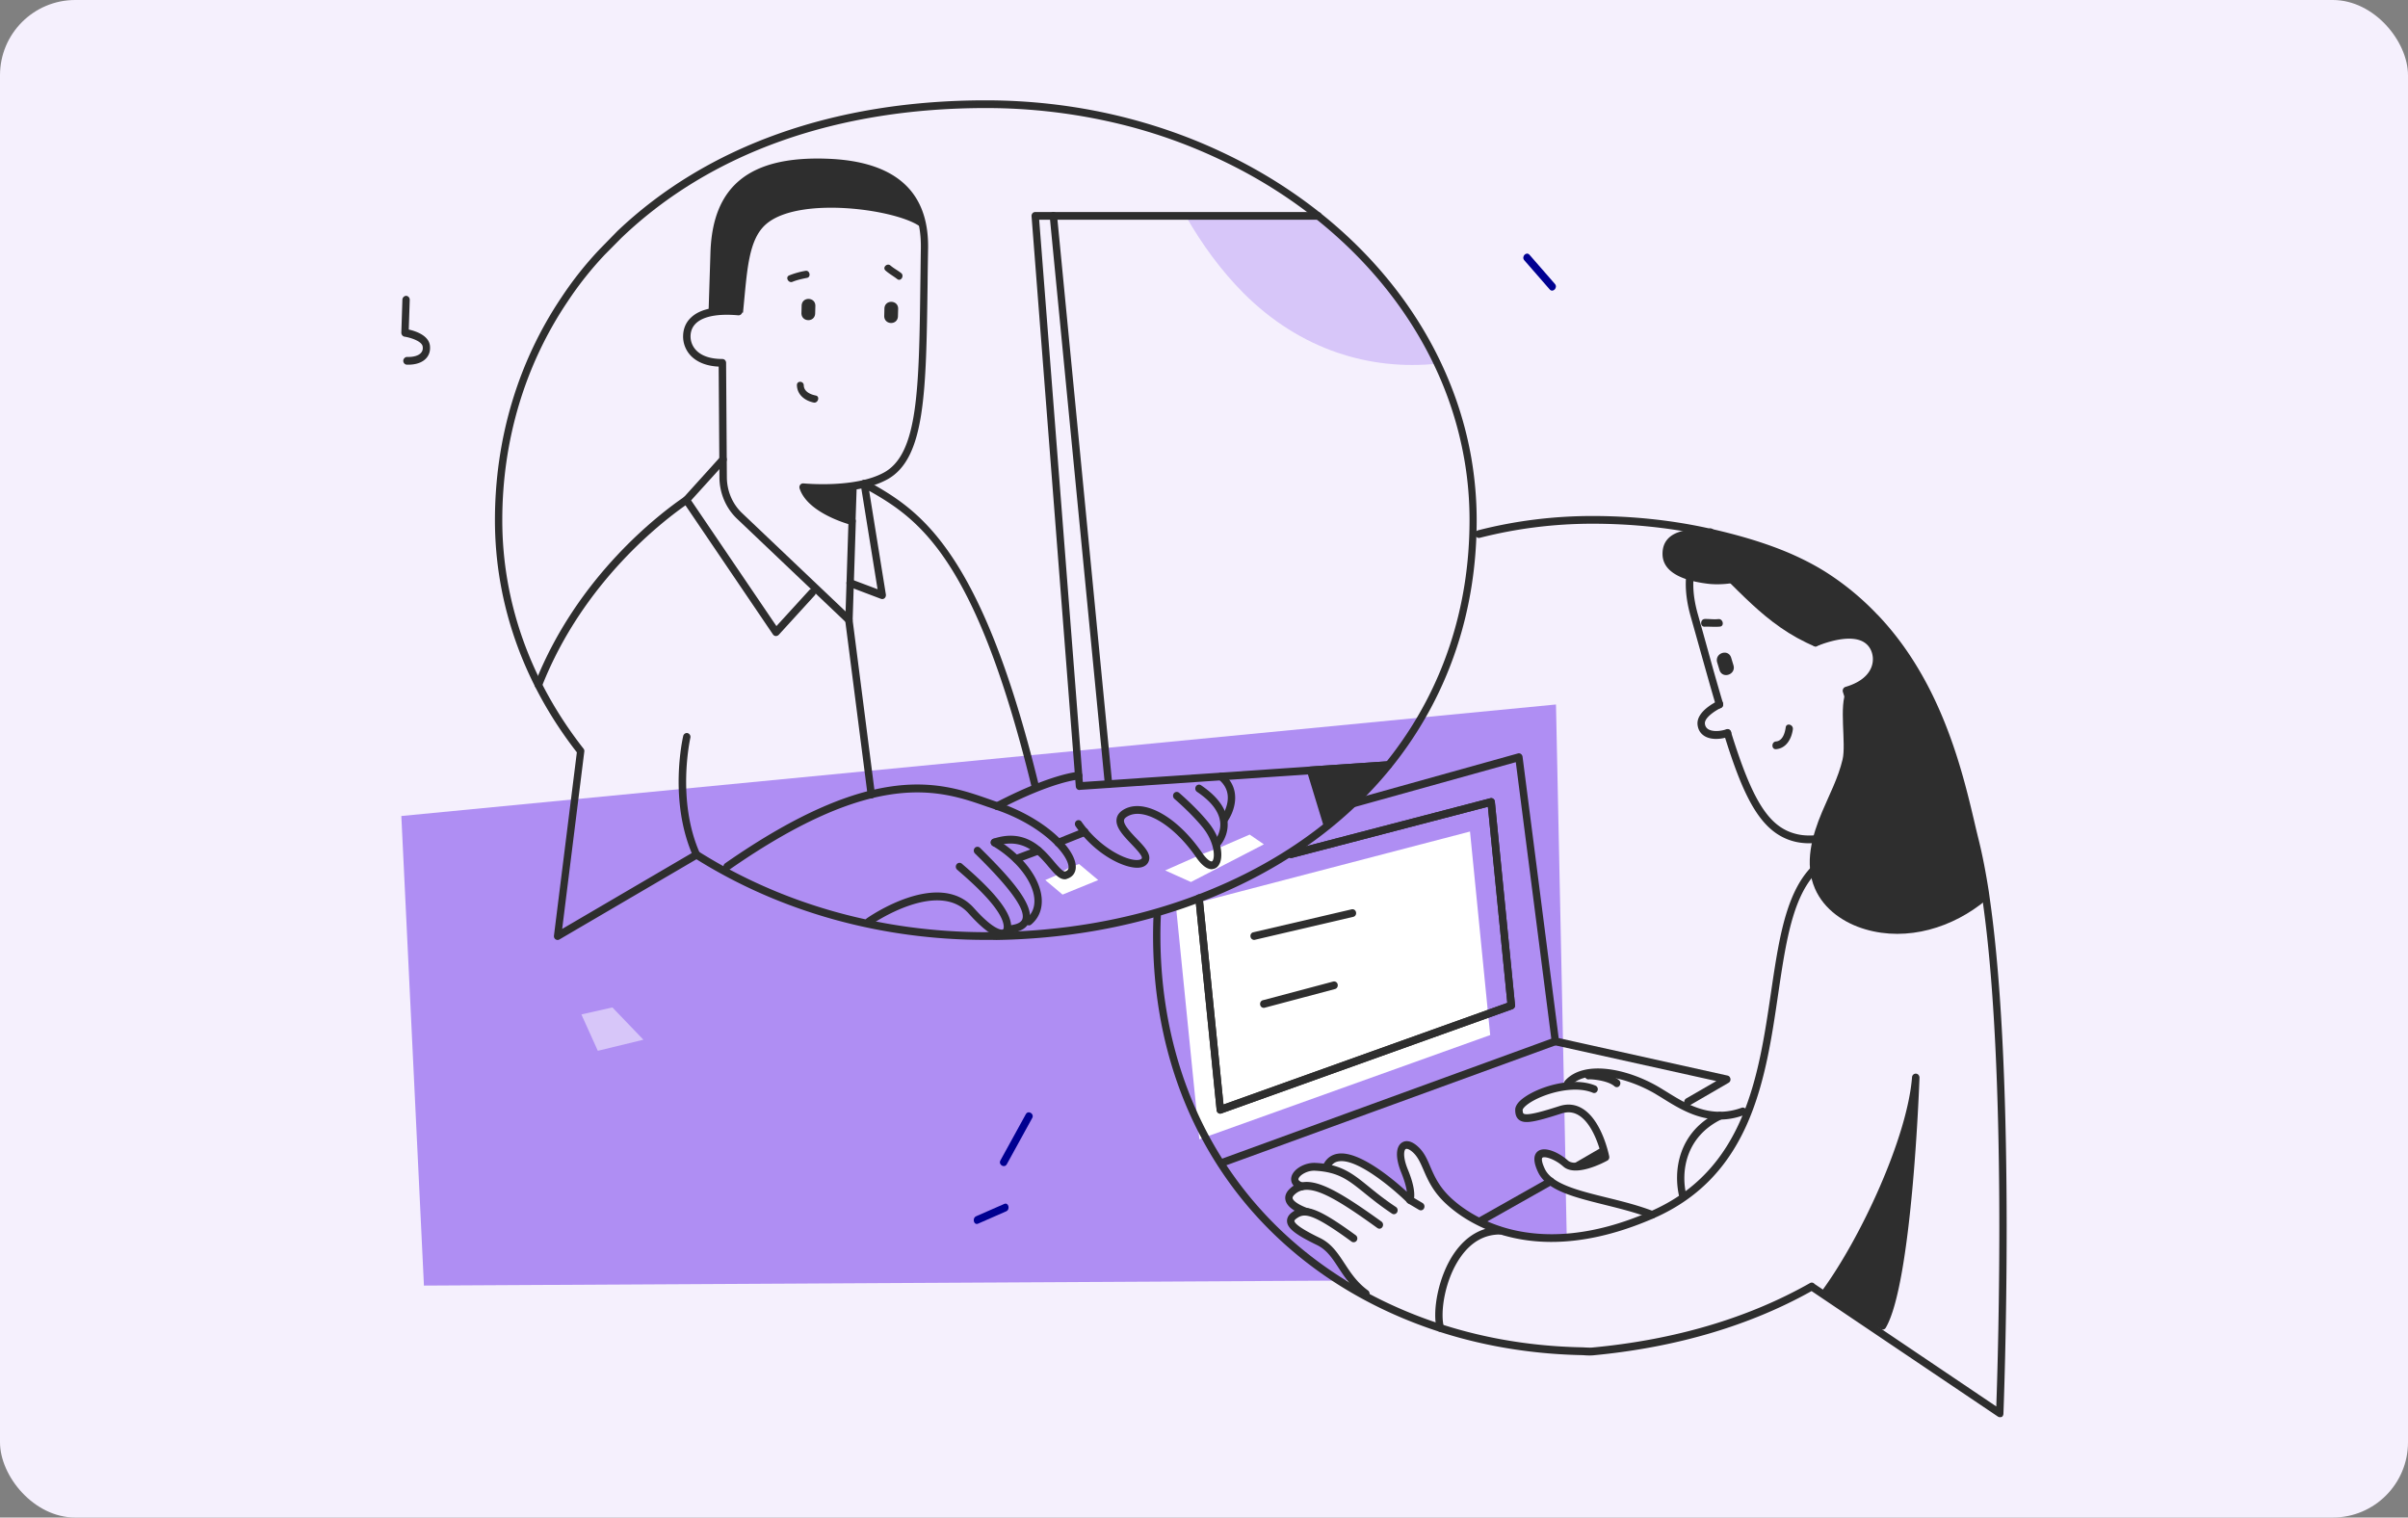 <svg fill="none" height="242" width="384" xmlns="http://www.w3.org/2000/svg"><rect width="100%" height="100%" fill="#808080" stroke="none"/><rect fill="#f5f0fd" height="242" rx="12" width="384"/><path d="m245.634 186.614c-1.278-1.425.771-3.595 2.049-2.154a9.276 9.276 0 0 0 1.972 1.684l-.185-9.101c-1.771.486-3.543 1.02-5.299 1.587-1.802.583-2.557-2.381-.77-2.948l.138-.048a14.318 14.318 0 0 1 5.87-1.83l-1.279-61.46-184.13 17.782 3.605 74.885 148.283-.809a35.18 35.18 0 0 1 -1.586-2.656c-1.017-1.004-2.064-1.976-2.973-3.094-.493-.291-.986-.566-1.464-.858a49.629 49.629 0 0 0 -2.033-1.117c-.539-.276-1.171-.583-1.494-1.134-.524-.874.046-1.636.908-1.781-.092-.26-.169-.535-.261-.794-.586-.146-1.125-.389-1.402-.955-.401-.81.061-1.636.755-2.073.107-.146.231-.292.385-.405.108-.097.215-.178.323-.259-.955-.794-.678-2.77.847-2.737.909.048 1.341.048 1.71.129.894.097 1.787.276 2.65.502-.277-.89.447-1.976 1.386-2.008 1.618-.065 3.127.454 4.421 1.36a.32.32 0 0 1 .262.049 27.284 27.284 0 0 1 6.948 5.247c.015.016.031.016.046.033-.493-2.3-1.001-4.6-1.787-6.835-.585-1.652 1.895-2.672 2.65-1.182 1.278 2.51 1.463 3.709 3.127 5.96 2.264 3.045 6.593 6.51 10.167 7.304 3.342.745 6.87.324 10.259.777.046 0 .077.016.123.016l-.169-8.065a12.923 12.923 0 0 1 -4.052-3.012z" fill="#af8ef3"/><path d="m237.64 165.058-3.22-32.454-46.86 12.227 3.697 36.843z" fill="#fff"/><path d="m229.228 57.993c-10.706 1.118-21.843-2.154-30.932-11.255-3.559-3.58-6.609-7.741-9.212-12.308h21.12c8.195 6.526 14.742 14.56 19.024 23.563z" fill="#d7c6f9"/><path d="m163.59 177.674c-1.355 2.462-2.711 4.907-4.051 7.369-.385.68.631 1.312 1.016.615 1.356-2.461 2.712-4.907 4.052-7.368.37-.68-.632-1.296-1.017-.616zm84.371-132.394c-1.356-1.554-2.711-3.093-4.052-4.647-.508-.583-1.34.291-.831.874 1.355 1.555 2.711 3.093 4.051 4.648.508.583 1.34-.291.832-.874z" fill="#000091"/><path d="m92.714 161.771 2.619 5.798 7.271-1.766-4.945-5.15z" fill="#d7c6f9"/><path d="m160.139 191.991c-1.494.647-2.973 1.311-4.467 1.959-.693.308-.385 1.49.308 1.182 1.494-.647 2.973-1.311 4.467-1.959.694-.292.385-1.49-.308-1.182z" fill="#000091"/><g fill="#2e2e2e"><path d="m318.929 226a.62.62 0 0 1 -.323-.097l-29.716-20.017c-9.936 5.555-21.674 9.004-34.875 10.251-.478.033-.94.016-1.387-.016l-.231-.016c-9.335-.178-18.27-1.863-26.526-5.021-26.296-10.057-41.993-33.183-41.993-61.897 0-1.198.031-2.413.092-3.595a.599.599 0 0 1 .617-.583c.323.016.57.308.554.648a67.074 67.074 0 0 0 -.092 3.53c0 28.163 15.404 50.869 41.222 60.731 8.134 3.11 16.93 4.778 26.157 4.94l.246.016c.416.016.817.049 1.233.016 13.186-1.231 24.878-4.696 34.737-10.284a.559.559 0 0 1 .678.098l.046.048 28.976 19.531c.277-7.595 1.71-53.621-2.188-80.715l-.169-1.215c-.462-3.028-1.001-5.765-1.571-8.081-.201-.81-.401-1.684-.632-2.64-2.08-8.875-5.237-22.252-15.096-32.649-.031-.016-.047-.049-.077-.065a41.77 41.77 0 0 0 -7.995-6.607c-1.649-1.053-3.528-2.04-5.546-2.915-3.466-1.507-7.548-2.77-12.478-3.887l-.985-.21h-.047c-5.607-1.183-11.538-1.782-17.622-1.782-6.101 0-12.139.761-17.962 2.25-.308.082-.632-.129-.709-.453a.629.629 0 0 1 .432-.744c5.915-1.523 12.061-2.284 18.239-2.284 6.161 0 12.169.615 17.853 1.814l1.048.227c5.006 1.133 9.15 2.429 12.678 3.951 2.079.907 4.005 1.911 5.715 2.996a43.401 43.401 0 0 1 8.149 6.737c.031.017.046.033.077.065 10.136 10.64 13.479 24.827 15.466 33.297.216.939.431 1.814.632 2.623.585 2.365 1.124 5.134 1.602 8.211l.169 1.231c4.236 29.572 2.172 81.509 2.157 82.028-.016.226-.124.421-.308.518-.062-.016-.154.016-.247.016z"/><path d="m255.678 182.84a.62.62 0 0 1 -.108.049l-4.59 2.656a.7.7 0 0 0 -.247.275c.57.114 1.156.179 1.726.292l3.681-2.138c.016 0 .016-.016.031-.016-.169-.389-.339-.745-.493-1.118zm13.479-6.494c-.2 0-.4-.113-.508-.324a.65.65 0 0 1 .231-.842l4.821-2.785-25.787-5.717a.591.591 0 0 1 -.462-.518l-5.73-44.617-25.88 7.206c-.308.081-.632-.113-.724-.437a.645.645 0 0 1 .416-.761l26.527-7.401a.56.56 0 0 1 .477.081.67.67 0 0 1 .262.437l5.761 44.876 26.927 5.976c.247.049.416.259.463.518a.607.607 0 0 1 -.293.632l-6.193 3.595a.85.85 0 0 1 -.308.081z"/><path d="m194.723 186.096a.581.581 0 0 1 -.555-.421c-.108-.324.062-.681.37-.778l53.3-19.418a.569.569 0 0 1 .739.389c.108.324-.062.68-.37.778l-53.299 19.417a.37.37 0 0 1 -.185.033zm-.138-8.503a.533.533 0 0 1 -.308-.097.598.598 0 0 1 -.262-.453l-3.389-33.718c-.031-.34.2-.648.524-.68a.605.605 0 0 1 .647.55l3.312 32.941 45.258-16.211-3.096-31.273-31.256 8.162a.582.582 0 0 1 -.709-.453c-.077-.324.108-.664.432-.745l31.918-8.324a.51.51 0 0 1 .477.097.6.6 0 0 1 .247.437l3.219 32.455a.616.616 0 0 1 -.4.648l-46.383 16.616a.833.833 0 0 1 -.231.048z"/><path d="m199.991 149.884a.597.597 0 0 1 -.57-.486c-.077-.34.123-.664.447-.729l15.681-3.66a.575.575 0 0 1 .693.47c.078.34-.123.664-.446.729l-15.682 3.66c-.031.016-.077.016-.123.016zm1.541 10.834a.581.581 0 0 1 -.57-.469c-.077-.324.108-.664.431-.745l11.215-2.98a.581.581 0 0 1 .708.453c.077.324-.108.664-.431.745l-11.215 2.98c-.03.016-.077.016-.138.016zm46.274 27.386a.587.587 0 0 0 -.801-.259l-11.476 6.478a.612.612 0 0 0 -.185.162c.308.291.631.55.955.793l11.245-6.348a.612.612 0 0 0 .262-.826z"/><path d="m194.585 177.593a.533.533 0 0 1 -.308-.097.598.598 0 0 1 -.262-.453l-3.389-33.718c-.031-.34.2-.648.524-.68a.605.605 0 0 1 .647.55l3.312 32.941 45.258-16.211-3.096-31.273-31.256 8.162a.582.582 0 0 1 -.709-.453c-.077-.324.108-.664.432-.745l31.918-8.324a.51.51 0 0 1 .477.097.6.6 0 0 1 .247.437l3.219 32.455a.616.616 0 0 1 -.4.648l-46.383 16.616a.833.833 0 0 1 -.231.048zm52.821 20.455c-9.49 0-15.097-4.422-17.022-6.284-1.957-1.879-2.742-3.725-3.389-5.215-.447-1.02-.832-1.911-1.479-2.591-.709-.729-1.202-.826-1.371-.713-.247.178-.478 1.215.37 3.272 1.463 3.546.955 4.874.831 5.117a.598.598 0 0 1 -.416.324.547.547 0 0 1 -.492-.162c-2.003-1.992-7.857-7.045-10.907-6.607-.616.081-1.078.405-1.402.971-.169.292-.523.389-.801.211a.629.629 0 0 1 -.2-.842c.508-.891 1.263-1.409 2.249-1.555 3.389-.486 8.811 4.097 10.968 6.073-.077-.648-.308-1.619-.878-3.028-.94-2.3-.924-4.081.046-4.778.355-.259 1.34-.696 2.85.842.817.843 1.263 1.863 1.725 2.964.632 1.458 1.341 3.093 3.112 4.81 2.727 2.64 13.109 10.575 32.072 2.283 14.973-6.558 17.176-21.539 19.133-34.77 1.448-9.814 2.695-18.284 8.734-21.944a.58.58 0 0 1 .801.226c.154.292.062.681-.216.843-5.561 3.352-6.762 11.563-8.164 21.053-1.987 13.539-4.252 28.908-19.841 35.726-6.362 2.769-11.784 3.774-16.313 3.774z"/><path d="m222.281 193.626a.537.537 0 0 1 -.308-.097c-1.833-1.214-3.188-2.316-4.375-3.271-2.587-2.089-4.143-3.353-7.871-3.563-1.294-.081-2.557.761-2.665 1.312-.062.291.539.534.724.599.308.113.462.47.37.777a.587.587 0 0 1 -.74.389c-1.571-.567-1.571-1.587-1.494-2.008.231-1.28 2.11-2.413 3.882-2.316 4.097.21 5.946 1.733 8.518 3.822 1.171.955 2.496 2.024 4.283 3.207.277.178.354.566.185.858a.591.591 0 0 1 -.509.291z"/><path d="m220.309 194.809c-7.902-5.685-11.892-7.806-14.603-5.264-.77.713-.817 1.393-.709 1.846.231 1.053 1.51 1.782 2.511 2.203.601.065 1.186.146 1.787.243a.686.686 0 0 0 .139-.259.645.645 0 0 0 -.416-.761c-1.109-.308-2.727-1.085-2.881-1.717-.046-.178.077-.389.339-.632 2.126-1.975 5.946.146 13.171 5.361a.65.65 0 0 0 .323.113c.185 0 .37-.097.478-.275a.64.64 0 0 0 -.139-.858z"/><path d="m217.83 206.89a.567.567 0 0 1 -.339-.113c-1.941-1.409-3.05-3.11-4.036-4.6-1.016-1.554-1.894-2.899-3.496-3.66-3.343-1.619-4.622-2.623-4.714-3.708-.031-.389.077-.94.77-1.458 1.926-1.409 3.743-1.069 10.182 3.628a.643.643 0 0 1 .154.858.588.588 0 0 1 -.816.162c-6.578-4.81-7.641-4.518-8.842-3.644-.17.13-.277.259-.277.34.03.356.754 1.118 4.036 2.705 1.894.907 2.896 2.461 3.974 4.097.97 1.474 1.956 2.996 3.728 4.292a.643.643 0 0 1 .154.858.612.612 0 0 1 -.478.243zm8.749-13.879a.66.66 0 0 1 -.293-.081l-1.756-1.036c-.277-.162-.385-.535-.231-.843a.582.582 0 0 1 .801-.243l1.756 1.037a.644.644 0 0 1 .231.842.557.557 0 0 1 -.508.324zm78.949-21.798a.603.603 0 0 0 -.617.566c-.754 9.636-8.21 25.718-14.418 34.139a.588.588 0 0 0 -.108.502.642.642 0 0 0 .308.421l9.258 5.118a.577.577 0 0 0 .277.065.548.548 0 0 0 .493-.292c4.175-7.093 5.33-38.544 5.377-39.872 0-.356-.247-.631-.57-.647zm-75.822 41.183a.614.614 0 0 1 -.569-.437c-.786-2.769.2-8.486 2.849-12.243 1.88-2.656 4.344-4.065 7.148-4.082.323 0 .585.276.585.616s-.262.615-.585.615c-2.449.017-4.544 1.215-6.208 3.579-2.573 3.644-3.297 8.956-2.665 11.159a.622.622 0 0 1 -.4.761.379.379 0 0 1 -.155.032zm44.55-33.863c-3.651 0-6.639-1.847-8.981-3.304-.462-.292-.909-.551-1.324-.81-4.637-2.704-10.953-4.049-13.51-1.247-.231.243-.601.259-.832.016a.637.637 0 0 1 -.015-.874c2.988-3.288 9.766-1.976 14.911 1.02.431.259.878.534 1.356.826 3.081 1.911 6.932 4.292 11.877 2.494a.568.568 0 0 1 .739.389c.108.324-.062.68-.37.777-1.34.502-2.634.713-3.851.713z"/><path d="m263.458 194.323a.82.82 0 0 1 -.2-.033c-2.357-.923-4.93-1.554-7.394-2.17-4.93-1.231-9.197-2.283-10.583-5.182-.77-1.603-.786-2.721-.077-3.32 1.155-.939 3.558.291 4.821 1.441 1.063.956 3.944-.178 5.33-.874-.323-1.296-1.401-4.972-3.574-6.316-.862-.535-1.771-.632-2.803-.292-4.452 1.441-5.9 1.652-6.732 1.004-.554-.421-.616-1.117-.616-1.587 0-.632.477-1.312 1.417-1.976 2.465-1.765 7.779-3.401 11.384-1.894a.612.612 0 0 1 .324.793c-.124.324-.463.47-.755.34-3.112-1.295-8.011.194-10.213 1.717-.786.55-.971.923-.971 1.004 0 .227.031.518.139.599.585.454 3.912-.615 5.699-1.182 1.341-.437 2.604-.292 3.744.421 3.081 1.911 4.174 7.352 4.221 7.595.046.276-.062.535-.293.664-.509.276-5.053 2.721-7.04.94-1.309-1.166-2.973-1.685-3.327-1.393-.093.081-.201.534.4 1.798 1.14 2.396 5.345 3.433 9.797 4.534 2.511.616 5.115 1.263 7.533 2.203.308.113.462.469.354.793a.69.69 0 0 1 -.585.373zm-5.638-20.957a.535.535 0 0 1 -.369-.145c-1.017-.891-3.436-1.118-4.005-1.102a.764.764 0 0 1 -.278 0 .632.632 0 0 1 -.138-1.149c.369-.211 3.727.048 5.16 1.295.247.211.277.599.077.875a.517.517 0 0 1 -.447.226zm10.567 18.058a.596.596 0 0 1 -.57-.454c-1.079-4.356-.108-10.543 6.208-13.603.292-.146.647 0 .785.307a.642.642 0 0 1 -.292.826c-5.669 2.753-6.547 8.276-5.577 12.179.077.324-.108.664-.416.745zm16.376-75.42c-.123.923-.509 2.154-1.556 2.235-.755.065-.74 1.295.015 1.231 1.602-.13 2.465-1.604 2.681-3.158.107-.778-1.032-1.102-1.14-.308zm-11.078 1.83c-.754 0-1.432-.162-1.941-.502-.585-.389-.939-.972-1.032-1.701-.292-2.154 2.896-3.692 3.266-3.87a.564.564 0 0 1 .77.308c.124.307 0 .68-.292.809-.894.421-2.712 1.587-2.573 2.559.046.373.216.632.493.826.616.405 1.772.421 2.942.032.308-.113.632.081.74.405a.64.64 0 0 1 -.385.778 6.057 6.057 0 0 1 -1.988.356zm2.389-12.924.354 1.166c.462 1.506-1.787 2.268-2.234.745l-.354-1.166c-.447-1.522 1.787-2.267 2.234-.745zm-4.205-6.202c.724-.016 1.448.097 2.157.016.739-.081 1.001 1.117.262 1.198-.817.081-1.633-.016-2.465.017-.755.016-.709-1.215.046-1.231z"/><path d="m294.374 132.053c-2.464.891-5.36 1.539-7.794.972-4.421-1.02-7.071-5.134-10.537-16.292-.108-.324-.431-.502-.739-.389a.617.617 0 0 0 -.37.777c3.142 10.122 5.884 15.839 11.399 17.118 2.619.6 5.623-.016 8.18-.907-.046-.437-.092-.858-.139-1.279zm-20.18-19.094a.577.577 0 0 1 -.554-.437c-.832-2.802-1.556-5.409-2.403-8.421-.493-1.766-1.017-3.644-1.618-5.766-1.633-5.749-.739-10.3 2.727-13.895a.566.566 0 0 1 .832 0 .638.638 0 0 1 0 .874c-3.128 3.256-3.913 7.402-2.419 12.665.601 2.121 1.125 4.016 1.617 5.782a407.776 407.776 0 0 0 2.388 8.388.64.64 0 0 1 -.385.778c-.062.016-.123.032-.185.032z"/><path d="m299.073 98.465a16.59 16.59 0 0 0 -1.972.858c-9.659-1.134-18.963-4.761-26.527-11.353a12.348 12.348 0 0 1 2.188-3.093c4.421 1.004 8.688 2.235 12.57 3.92 1.972.858 3.866 1.83 5.638 2.963a42.187 42.187 0 0 1 8.103 6.705zm.293 28.114a.581.581 0 0 1 -.555-.421l-4.929-15.822a.664.664 0 0 1 .046-.486.616.616 0 0 1 .354-.308c1.957-.567 3.328-1.522 3.975-2.769a3.525 3.525 0 0 0 .262-2.656c-.247-.826-.755-1.442-1.495-1.83-1.54-.778-4.066-.518-7.317.745a.586.586 0 0 1 -.755-.357c-.107-.323.047-.68.339-.793 3.605-1.425 6.378-1.652 8.242-.713 1.294.664 1.864 1.766 2.095 2.559a4.88 4.88 0 0 1 -.355 3.628c-.523 1.004-1.648 2.332-4.113 3.174l4.745 15.223a.618.618 0 0 1 -.37.778c-.046.048-.108.048-.169.048z"/><path d="m316.788 143.471c-5.361 4.502-12.632 6.688-19.317 4.728-3.328-.971-6.578-3.109-8.041-6.494-1.741-4-.463-8.453 1.139-12.243 1.156-2.753 2.573-5.409 3.266-8.357.601-2.51-.631-8.696.632-10.947.678-1.183 5.9-2.171 4.19-6.381-1.941-4.794-9.12-.632-9.12-.632-8.333-3.466-12.523-9.652-18.947-15.174 3.974-.486 9.32-.017 14.757.825 1.972.859 3.867 1.83 5.638 2.964 18.024 11.482 21.598 32.358 24.062 42.334.601 2.413 1.125 5.166 1.587 8.146.031.405.092.809.154 1.231z"/><path d="m280.758 87.096c-2.187-1.312-5.469-1.7-7.902-2.43-.077-.016-.139-.016-.201-.016a.55.55 0 0 0 -.292-.13c-2.665-.323-7.333-.096-7.241 3.904.077 3.45 4.745 4.356 7.21 4.664 2.711.34 8.426-.21 9.458-3.725.293-1.069-.154-1.733-1.032-2.267z"/></g><path d="m172.078 137.786-1.617.583-1.803 1.118-1.971.858 2.757 2.316 5.684-2.316zm27.205-4.696-4.637 2.008-2.912 1.085-5.93 2.623 4.113 1.847 11.63-6.009z" fill="#fff"/><path d="m157.213 149.884c-16.729 0-32.688-4.454-46.151-12.859l-21.86 12.794a.569.569 0 0 1 -.616-.032.61.61 0 0 1 -.246-.583l3.65-29.232c-8.549-10.981-13.062-23.79-13.062-37.022 0-12.956 3.681-25.248 10.629-35.564a56.355 56.355 0 0 1 6.085-7.66l2.803-2.867c14.357-13.652 34.676-20.859 58.768-20.859 7.071 0 14.095.81 20.873 2.413 5.793 1.377 11.354 3.304 16.53 5.733 15.866 7.385 28.344 19.304 35.122 33.588 2.326 4.891 3.974 10.025 4.883 15.24.57 3.287.863 6.64.863 9.992 0 28.714-17.546 51.856-46.922 61.913-9.228 3.159-19.194 4.843-29.639 5.021-.554-.016-1.14-.016-1.71-.016zm-46.136-14.187c.108 0 .216.032.308.081 13.356 8.421 29.207 12.875 45.844 12.875.57-.049 1.124 0 1.694-.016 10.321-.178 20.18-1.83 29.3-4.956 28.883-9.879 46.121-32.584 46.121-60.747 0-3.272-.278-6.56-.848-9.766a57.742 57.742 0 0 0 -4.775-14.9c-6.67-14.024-18.932-25.75-34.552-33.005a83.128 83.128 0 0 0 -16.298-5.652 90.553 90.553 0 0 0 -20.627-2.38c-23.8 0-43.856 7.11-57.982 20.551l-.124.114-2.68 2.704a55.272 55.272 0 0 0 -5.946 7.498c-6.809 10.106-10.413 22.155-10.413 34.852 0 13.037 4.482 25.637 12.955 36.439a.577.577 0 0 1 .123.469l-3.528 28.277 21.135-12.373a.597.597 0 0 1 .293-.065z" fill="#2e2e2e"/><path d="m172.14 125.98c-.308 0-.555-.243-.585-.567l-7.056-90.935a.646.646 0 0 1 .154-.47.548.548 0 0 1 .432-.194h45.12c.323 0 .585.276.585.616s-.262.615-.585.615h-44.489l6.963 89.656 48.648-3.304c.308-.016.6.243.616.583.015.34-.231.631-.555.648l-49.217 3.336c0 .016-.016.016-.031.016z" fill="#2e2e2e"/><path d="m221.896 121.769a.582.582 0 0 0 -.57-.372l-12.369.842a.588.588 0 0 0 -.447.275.658.658 0 0 0 -.077.535l2.603 8.534a.603.603 0 0 0 .401.405.474.474 0 0 0 .154.017.557.557 0 0 0 .4-.162l9.751-9.377a.599.599 0 0 0 .154-.697zm-45.119 3.887a.61.61 0 0 1 -.586-.551l-8.796-90.61c-.03-.34.201-.648.524-.68a.6.6 0 0 1 .647.55l8.796 90.611c.031.34-.2.648-.524.68zm-58.291-75.809c.662-6.542.785-11.66 3.743-14.154 5.607-4.729 22.598-2.024 25.032.923-.754-5.377-4.22-10.332-15.343-10.72-13.155-.47-17.73 5.15-18.023 14.364l-.292 9.215.107.194c1.926-.162 2.835.114 4.776.178z" fill="#2e2e2e"/><path d="m135.369 99.469a.578.578 0 0 1 -.4-.162l-17.438-16.584c-1.772-1.684-2.789-4.08-2.804-6.575l-.123-17.685c-2.419-.113-3.774-1.02-4.483-1.781a4.454 4.454 0 0 1 -1.186-3.19c.031-.794.262-1.944 1.294-2.883 1.448-1.36 4.021-1.879 7.61-1.555.323.032.554.324.539.664a.608.608 0 0 1 -.632.567c-3.219-.292-5.545.146-6.731 1.247-.57.534-.863 1.198-.894 2.008a3.198 3.198 0 0 0 .863 2.283c.878.94 2.326 1.425 4.221 1.425.323 0 .585.276.585.616l.123 18.284c.016 2.154.894 4.227 2.419 5.668l16.513 15.693.463-14.43c.015-.34.323-.631.6-.599.324.016.57.292.57.632l-.508 15.758a.624.624 0 0 1 -.354.55.738.738 0 0 1 -.247.049zm-70.259-41.313h-.232c-.323-.017-.57-.292-.57-.632.015-.34.324-.616.6-.6 1.018.033 1.865-.21 2.25-.68.216-.259.308-.566.246-.971-.107-.89-2.033-1.458-2.896-1.587-.292-.049-.508-.324-.508-.632l.17-5.28c.015-.34.323-.599.6-.599.324.017.57.292.57.632l-.154 4.745c1.032.227 3.173.907 3.374 2.559.092.761-.093 1.441-.54 1.96-.585.696-1.617 1.085-2.91 1.085zm75.927-8.956-.03 1.15c-.047 1.49 2.141 1.57 2.187.08l.031-1.15c.061-1.473-2.141-1.554-2.188-.08zm-13.201-.454-.031 1.15c-.046 1.49 2.142 1.571 2.188.081l.031-1.15c.061-1.49-2.142-1.57-2.188-.08zm.601-5.555a12.82 12.82 0 0 0 -2.587.73c-.663.275-.124 1.279.523 1.02.74-.308 1.541-.47 2.326-.632.678-.13.432-1.263-.262-1.118zm15.25.341c-.539-.422-1.155-.73-1.679-1.183-.539-.47-1.34.308-.801.794.586.518 1.263.89 1.895 1.376.57.422 1.155-.566.585-.987zm-13.586 19.547c-.816-.162-1.894-.6-1.925-1.62-.015-.745-1.109-.777-1.094-.032.046 1.57 1.325 2.494 2.696 2.77.678.112 1.017-.973.323-1.118z" fill="#2e2e2e"/><path d="m135.878 83.727c-.047 0-.093 0-.139-.016-.277-.08-6.947-1.846-8.226-5.814a.654.654 0 0 1 .092-.583.597.597 0 0 1 .524-.226c.077 0 8.272.825 12.894-1.766 5.391-3.028 5.53-13.231 5.746-30.122.03-1.798.046-3.66.077-5.588.138-8.437-4.745-12.713-14.958-13.069-11.738-.405-17.099 3.838-17.423 13.766l-.292 9.215c-.016.34-.293.647-.601.599-.324-.016-.57-.292-.57-.632l.293-9.215c.339-10.64 6.254-15.417 18.624-14.964 10.829.389 16.236 5.199 16.082 14.317-.031 1.943-.062 3.805-.077 5.587-.231 17.36-.37 27.839-6.377 31.208-1.464.81-3.205 1.327-4.945 1.619v.016l-.17 5.085a.624.624 0 0 1 -.231.47.525.525 0 0 1 -.323.113zm-6.825-5.344c1.371 2.138 4.791 3.433 6.27 3.92l.139-4.114c-2.619.324-5.068.259-6.409.194z" fill="#2e2e2e"/><path d="m128.067 77.687c1.187 3.708 7.81 5.425 7.81 5.425l.17-5.102zm41.715 62.528c-.878 0-1.617-.874-2.542-1.959-1.709-2.025-4.066-4.794-8.487-3.32-.308.113-.632-.081-.74-.405a.64.64 0 0 1 .385-.777c5.145-1.717 7.903 1.522 9.721 3.676.647.761 1.401 1.636 1.74 1.538.478-.145.539-.421.539-.68.031-1.814-3.928-6.559-11.584-9.166-.431-.146-.862-.308-1.325-.454-7.517-2.639-17.823-6.267-41.207 10.041-.277.195-.631.114-.816-.178a.629.629 0 0 1 .169-.858c23.877-16.633 34.476-12.908 42.224-10.187.447.162.878.308 1.31.454 7.471 2.542 12.431 7.401 12.385 10.348-.016.907-.524 1.571-1.387 1.846a.784.784 0 0 1 -.385.081z" fill="#2e2e2e"/><path d="m164.068 147.568a.613.613 0 0 1 -.463-.227.643.643 0 0 1 .093-.874c.924-.778 1.34-1.83 1.248-3.126-.216-2.818-2.896-6.219-6.655-8.454a.63.63 0 0 1 -.216-.842c.154-.291.524-.405.801-.227 4.144 2.478 6.994 6.171 7.24 9.442.124 1.7-.446 3.142-1.679 4.178a.522.522 0 0 1 -.369.13z" fill="#2e2e2e"/><path d="m160.772 148.815a.604.604 0 0 1 -.586-.583c-.015-.34.231-.632.555-.648.909-.065 2.049-.291 2.295-1.02.755-2.219-5.068-8.001-7.564-10.462a.655.655 0 0 1 -.03-.875.578.578 0 0 1 .831-.032c4.499 4.454 8.796 9.037 7.857 11.774-.37 1.085-1.494 1.7-3.328 1.83-.015.016-.015.016-.03.016z" fill="#2e2e2e"/><path d="m159.755 149.479c-1.248 0-3.035-1.296-5.284-3.806-4.945-5.571-15.497 1.733-15.605 1.814-.277.194-.631.113-.816-.178a.633.633 0 0 1 .169-.859c.463-.323 11.492-7.951 17.115-1.619 2.957 3.32 4.359 3.547 4.621 3.369.139-.098.216-.697-.216-1.685-1.216-2.737-5.191-6.17-7.101-7.822a.638.638 0 0 1 -.077-.874c.2-.26.57-.308.832-.081 1.987 1.716 6.1 5.279 7.425 8.259.647 1.458.57 2.688-.185 3.223a1.69 1.69 0 0 1 -.878.259zm-48.678-12.551a.605.605 0 0 1 -.539-.356c-3.944-8.859-1.679-18.787-1.587-19.208.077-.324.401-.534.709-.453a.628.628 0 0 1 .431.745c-.015.097-2.249 9.943 1.51 18.397.138.308.015.68-.278.826a.654.654 0 0 1 -.246.049zm12.662-35.5h-.046a.588.588 0 0 1 -.432-.259l-14.28-21.07a.635.635 0 0 1 .047-.777l5.853-6.478c.231-.243.601-.259.832-.016a.639.639 0 0 1 .016.875l-5.515 6.089 13.602 20.05 5.268-5.766c.231-.243.601-.26.832-.016a.639.639 0 0 1 .016.874l-5.746 6.3a.654.654 0 0 1 -.447.194zm41.345 24.552c-.262 0-.493-.178-.57-.47-8.857-36.341-17.869-42.69-25.91-47.24l2.665 16.535a.683.683 0 0 1 -.2.583.57.57 0 0 1 -.57.113l-5.13-1.943c-.308-.114-.462-.47-.354-.794a.582.582 0 0 1 .755-.372l4.174 1.57-2.696-16.729a.664.664 0 0 1 .231-.599.54.54 0 0 1 .617-.049c8.102 4.535 18.177 10.17 27.558 48.618.077.324-.108.664-.416.745-.061.016-.107.032-.154.032z" fill="#2e2e2e"/><path d="m85.859 109.834a.6.6 0 0 1 -.231-.049.64.64 0 0 1 -.323-.81c6.731-17.085 19.933-27.094 23.83-29.75a.59.59 0 0 1 .817.178.645.645 0 0 1 -.17.859c-3.82 2.607-16.79 12.437-23.368 29.199a.627.627 0 0 1 -.555.373zm53.083 17.49c-.292 0-.539-.227-.585-.534l-3.574-27.84a.615.615 0 0 1 .509-.696c.323-.048.616.195.662.535l3.574 27.839a.614.614 0 0 1 -.509.696c-.015-.016-.046 0-.077 0zm20.073 1.846a.577.577 0 0 1 -.523-.34c-.139-.307-.031-.68.261-.826 8.904-4.631 13.063-4.923 13.233-4.923a.598.598 0 0 1 .616.583c.016.34-.231.632-.554.648-.047 0-4.144.291-12.771 4.794a.883.883 0 0 1 -.262.064zm34.214 9.442c-.77 0-1.617-.648-2.496-1.927-3.635-5.264-8.487-8.082-11.045-6.43-.416.26-.431.486-.446.567-.077.713 1.093 1.944 2.018 2.915 1.201 1.247 2.233 2.332 1.987 3.385-.077.356-.354 1.004-1.31 1.199-2.141.453-7.147-1.831-10.413-6.559-.185-.276-.139-.664.123-.859a.568.568 0 0 1 .817.13c2.911 4.21 7.471 6.445 9.227 6.073.354-.081.385-.227.401-.275.092-.389-1.017-1.539-1.68-2.235-1.232-1.296-2.511-2.624-2.356-3.936.061-.583.4-1.085 1.001-1.473 3.127-2.025 8.549.874 12.601 6.753.816 1.182 1.371 1.457 1.586 1.425.108-.016.185-.178.216-.275.308-.842.015-3.045-1.633-5.102-1.864-2.316-4.529-4.583-4.544-4.599a.656.656 0 0 1 -.093-.875.583.583 0 0 1 .832-.097c.108.097 2.773 2.365 4.714 4.778 1.879 2.332 2.342 4.955 1.833 6.332-.231.615-.631.988-1.171 1.053a.53.53 0 0 1 -.169.032z" fill="#2e2e2e"/><path d="m194.199 134.968a.577.577 0 0 1 -.4-.162.622.622 0 0 1 -.031-.874c.046-.049 1.017-1.215.801-2.915-.216-1.652-1.448-3.239-3.682-4.746-.277-.178-.354-.566-.184-.858a.577.577 0 0 1 .816-.194c2.542 1.716 3.959 3.611 4.221 5.636.277 2.283-1.048 3.822-1.094 3.886a.536.536 0 0 1 -.447.227z" fill="#2e2e2e"/><path d="m195.185 131.324a.597.597 0 0 1 -.354-.129.624.624 0 0 1 -.108-.858c.108-.146 2.588-3.596-.37-6.025a.622.622 0 0 1 -.092-.858c.2-.276.57-.308.816-.098 3.097 2.559 1.726 6.187.57 7.758a.601.601 0 0 1 -.462.21zm-26.434 3.676a.594.594 0 0 1 -.555-.404c-.107-.324.031-.681.339-.794l4.252-1.7a.561.561 0 0 1 .755.356c.108.324-.031.68-.339.793l-4.252 1.701a.41.41 0 0 1 -.2.048zm-6.686 2.576a.6.6 0 0 1 -.554-.405c-.108-.324.046-.681.354-.794l3.512-1.312a.582.582 0 0 1 .755.373c.108.324-.046.68-.354.793l-3.512 1.312c-.062.033-.124.033-.201.033z" fill="#2e2e2e"/></svg>